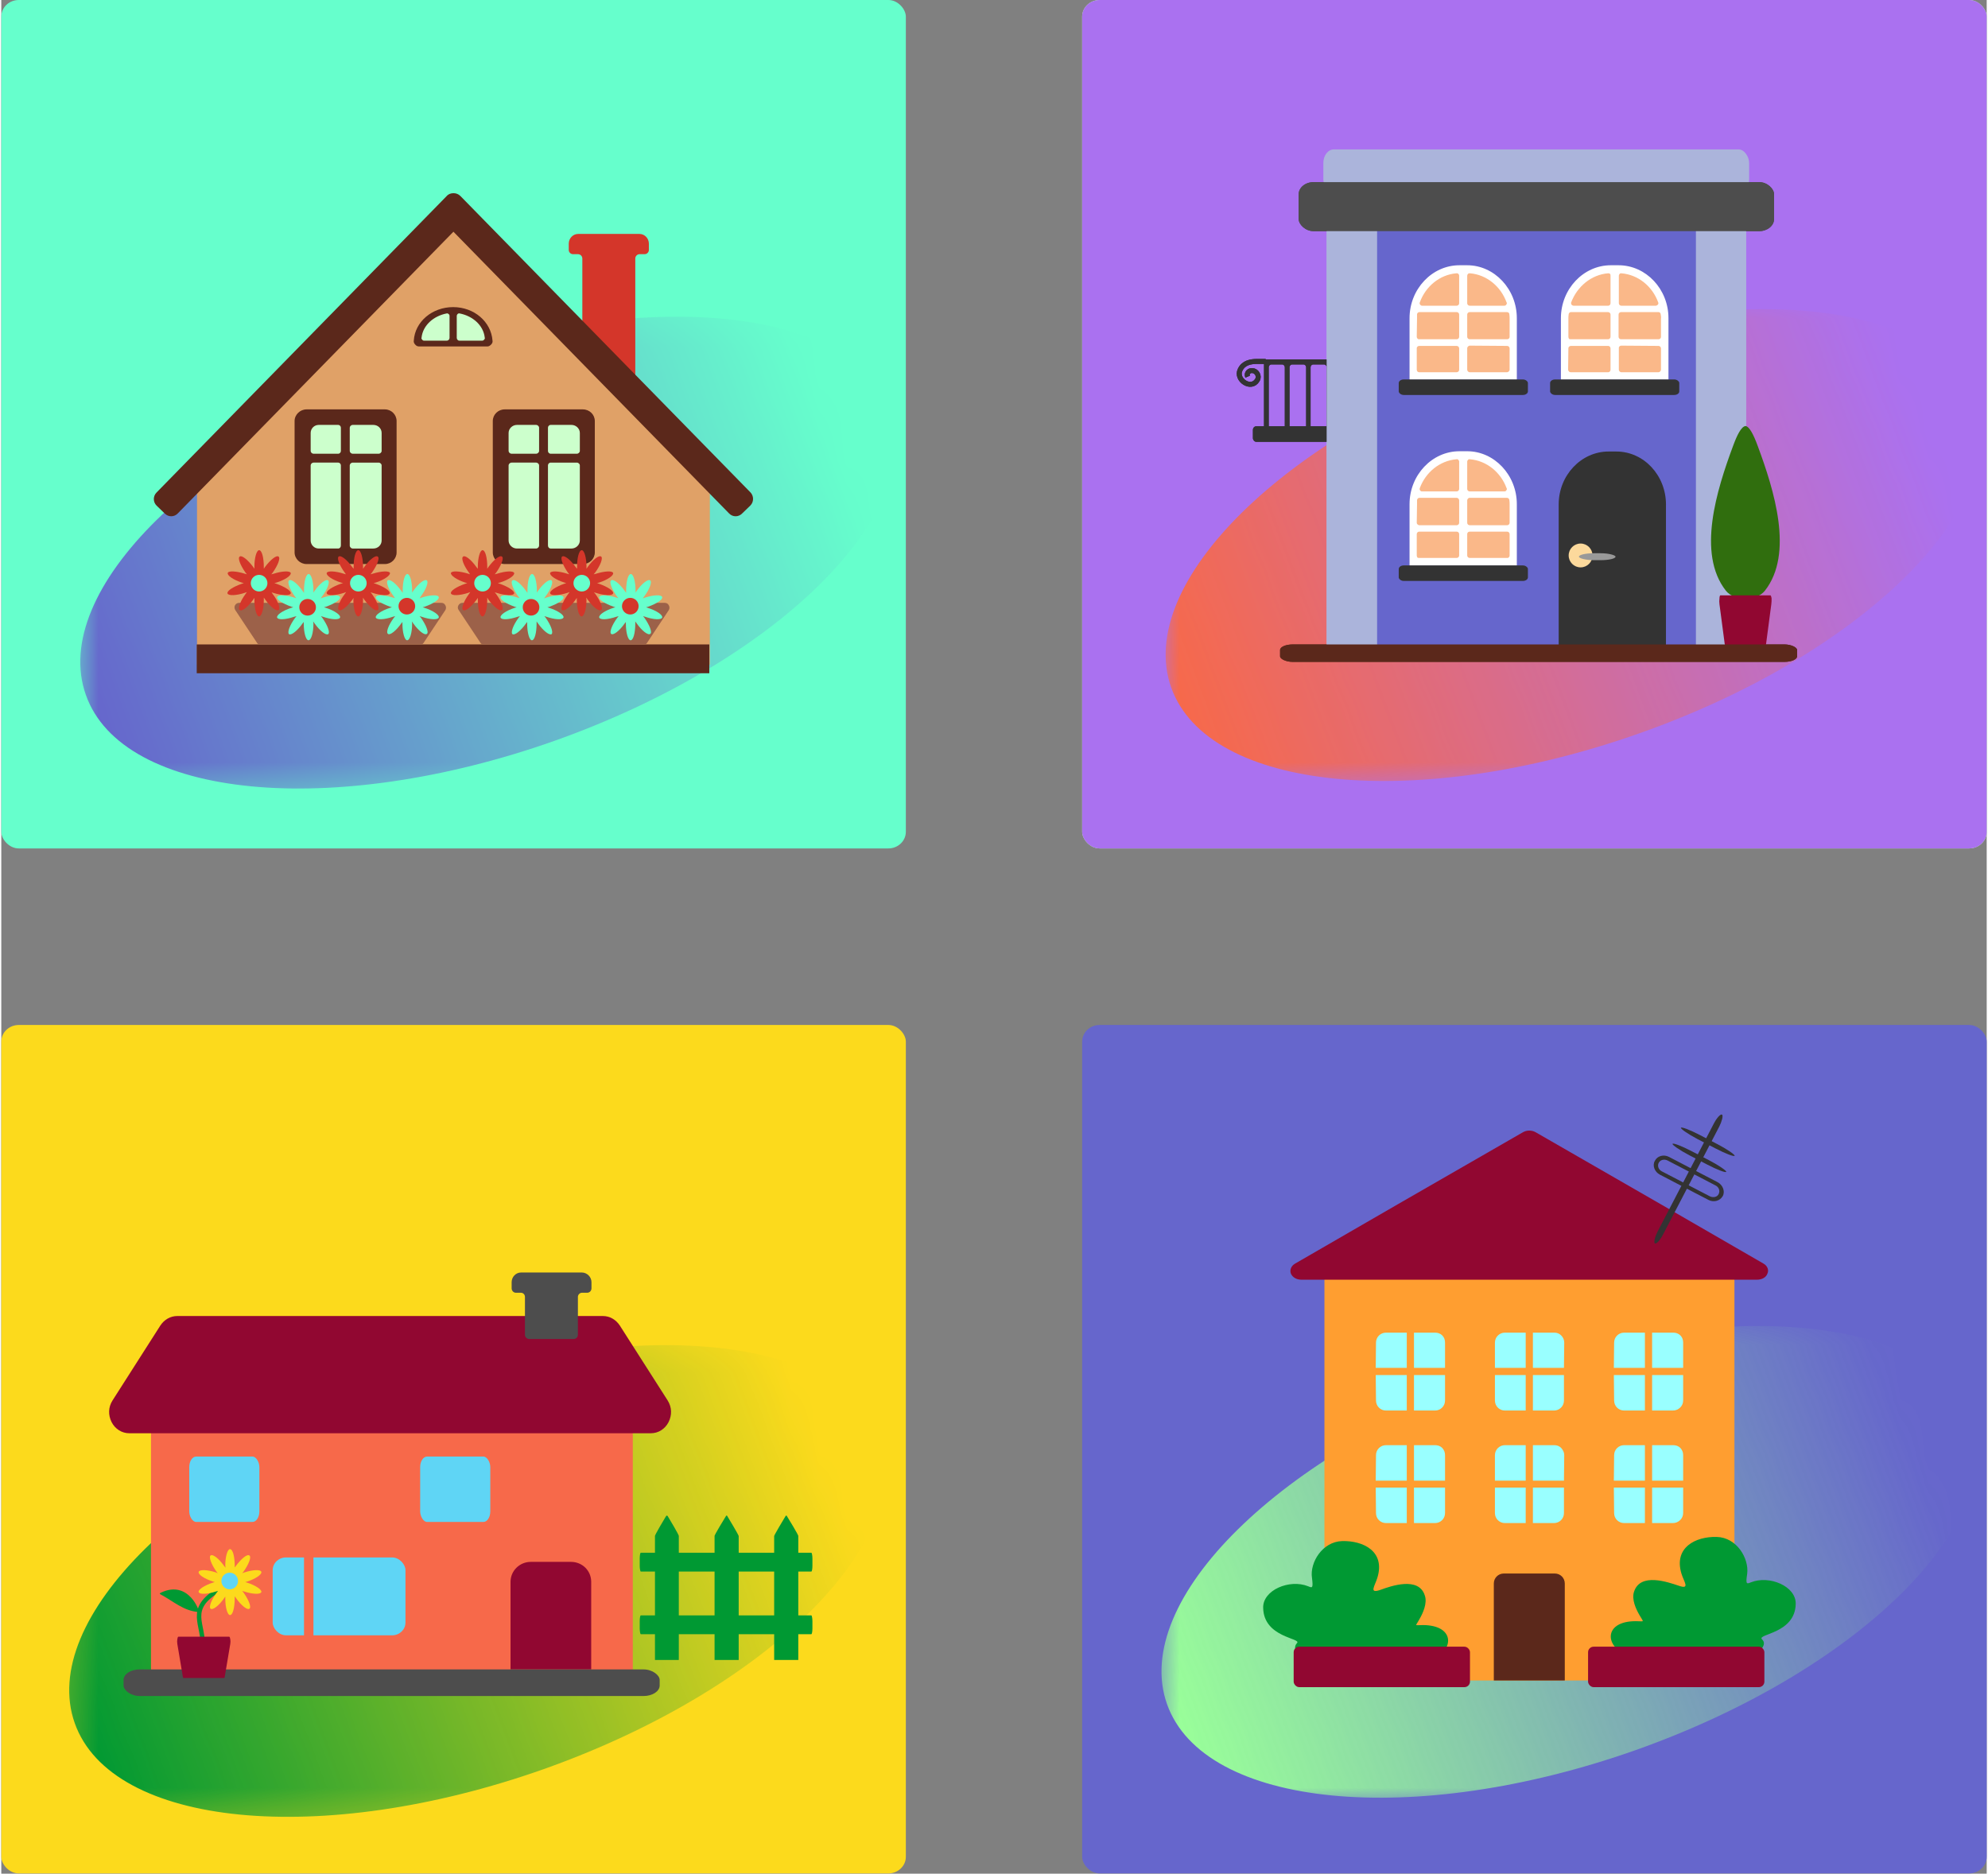 <?xml version="1.0" encoding="UTF-8"?>
<!DOCTYPE svg PUBLIC "-//W3C//DTD SVG 1.1//EN" "http://www.w3.org/Graphics/SVG/1.1/DTD/svg11.dtd">
<!-- Creator: CorelDRAW 2020 (64-Bit) -->
<svg xmlns="http://www.w3.org/2000/svg" xml:space="preserve" width="401px" height="378px" version="1.1" style="shape-rendering:geometricPrecision; text-rendering:geometricPrecision; image-rendering:optimizeQuality; fill-rule:evenodd; clip-rule:evenodd"
viewBox="0 0 71.62 67.6"
 xmlns:xlink="http://www.w3.org/1999/xlink"
 xmlns:xodm="http://www.corel.com/coreldraw/odm/2003">
 <rect x="0" y="0" width="71.62" height="67.6" fill="#808080" stroke="none"/>
 <defs>
  <style type="text/css">
   <![CDATA[
    .str1 {stroke:#333333;stroke-width:0.18;stroke-miterlimit:22.926}
    .str2 {stroke:#009933;stroke-width:0.16;stroke-miterlimit:22.926}
    .str0 {stroke:#A82AC7;stroke-width:0.16;stroke-miterlimit:22.926}
    .fil10 {fill:none}
    .fil8 {fill:#5B281B}
    .fil19 {fill:#009933}
    .fil15 {fill:#306E0E}
    .fil3 {fill:#333333}
    .fil9 {fill:#4D4D4D}
    .fil21 {fill:#5FD5F5}
    .fil5 {fill:#6666CC}
    .fil22 {fill:#66FFCC}
    .fil12 {fill:#910731}
    .fil11 {fill:#999999}
    .fil16 {fill:#99FF99}
    .fil18 {fill:#99FFFF}
    .fil25 {fill:#9C6149}
    .fil2 {fill:#AA71F0}
    .fil4 {fill:#ABB4DB}
    .fil0 {fill:#CCFFCC}
    .fil23 {fill:#D4362A}
    .fil24 {fill:#E0A167}
    .fil1 {fill:#F7694A}
    .fil13 {fill:#FAB889}
    .fil6 {fill:#FCD99C}
    .fil20 {fill:#FCDA1C}
    .fil17 {fill:#FF9E30}
    .fil7 {fill:#FFFFCC}
    .fil14 {fill:white}
   ]]>
  </style>
    <mask id="id0">
  <linearGradient id="id1" gradientUnits="userSpaceOnUse" x1="42.45" y1="26.76" x2="69.16" y2="16.55">
   <stop offset="0" style="stop-opacity:1; stop-color:white"/>
   <stop offset="1" style="stop-opacity:0; stop-color:white"/>
  </linearGradient>
     <rect style="fill:url(#id1)" x="41.85" y="12.65" width="29.83" height="17.44"/>
    </mask>
    <mask id="id2">
  <linearGradient id="id3" gradientUnits="userSpaceOnUse" x1="42.39" y1="25.05" x2="69.11" y2="14.84">
   <stop offset="0" style="stop-opacity:1; stop-color:white"/>
   <stop offset="1" style="stop-opacity:0; stop-color:white"/>
  </linearGradient>
     <rect style="fill:url(#id3)" x="41.79" y="10.94" width="29.83" height="17.45"/>
    </mask>
    <mask id="id4">
  <linearGradient id="id5" gradientUnits="userSpaceOnUse" x1="42.24" y1="61.74" x2="68.96" y2="51.53">
   <stop offset="0" style="stop-opacity:1; stop-color:white"/>
   <stop offset="1" style="stop-opacity:0; stop-color:white"/>
  </linearGradient>
     <rect style="fill:url(#id5)" x="41.64" y="47.63" width="29.83" height="17.44"/>
    </mask>
    <mask id="id6">
  <linearGradient id="id7" gradientUnits="userSpaceOnUse" x1="2.84" y1="62.43" x2="29.55" y2="52.22">
   <stop offset="0" style="stop-opacity:1; stop-color:white"/>
   <stop offset="1" style="stop-opacity:0; stop-color:white"/>
  </linearGradient>
     <rect style="fill:url(#id7)" x="2.24" y="48.32" width="29.83" height="17.44"/>
    </mask>
    <mask id="id8">
  <linearGradient id="id9" gradientUnits="userSpaceOnUse" x1="3.24" y1="25.33" x2="29.95" y2="15.12">
   <stop offset="0" style="stop-opacity:1; stop-color:white"/>
   <stop offset="1" style="stop-opacity:0; stop-color:white"/>
  </linearGradient>
     <rect style="fill:url(#id9)" x="2.64" y="11.22" width="29.83" height="17.44"/>
    </mask>
 </defs>
 <g id="Layer_x0020_1">
  <g id="_2261554052992">
   <rect class="fil0" x="38.99" width="32.63" height="30.61" rx="0.63" ry="0.6"/>
   <path class="fil1" style="mask:url(#id0)" d="M54.36 14.58c-8.01,2.84 -13.43,8.18 -12.1,11.92 1.32,3.75 8.89,4.49 16.91,1.66 8.01,-2.83 13.43,-8.17 12.1,-11.92 -1.33,-3.75 -8.9,-4.49 -16.91,-1.66z"/>
   <rect class="fil2" x="38.99" width="32.63" height="30.61" rx="0.63" ry="0.6"/>
   <path class="fil1" style="mask:url(#id2)" d="M54.31 12.88c-8.02,2.83 -13.43,8.17 -12.11,11.92 1.33,3.75 8.9,4.49 16.91,1.65 8.01,-2.83 13.43,-8.17 12.1,-11.92 -1.32,-3.75 -8.89,-4.49 -16.9,-1.65z"/>
   <g>
    <path class="fil3" d="M45.55 12.97l2.43 0 0 2.72 -2.43 0 0 -2.72zm1.68 0.28l0 2.16c0,0.05 0.04,0.1 0.09,0.1l0.4 0c0.05,0 0.09,-0.05 0.09,-0.1l0 -2.16c0,-0.05 -0.04,-0.1 -0.09,-0.1l-0.4 0c-0.05,0 -0.09,0.05 -0.09,0.1zm-0.16 2.16l0 -2.16c0,-0.05 -0.04,-0.1 -0.09,-0.1l-0.42 0c-0.05,0 -0.09,0.05 -0.09,0.1l0 2.16c0,0.05 0.04,0.1 0.09,0.1l0.42 0c0.05,0 0.09,-0.05 0.09,-0.1zm-1.26 -2.26l0.4 0c0.05,0 0.09,0.05 0.09,0.1l0 2.16c0,0.05 -0.04,0.1 -0.09,0.1l-0.4 0c-0.05,0 -0.09,-0.05 -0.09,-0.1l0 -2.16c0,-0.05 0.04,-0.1 0.09,-0.1z"/>
    <rect class="fil3" x="45.15" y="15.38" width="3.2" height="0.56" rx="0.12" ry="0.13"/>
    <rect class="fil4" x="47.81" y="8.15" width="15.13" height="15.27"/>
    <rect class="fil5" x="49.63" y="7.99" width="11.5" height="15.4"/>
    <path class="fil3" d="M60.05 23.32l0 -5.12c0,-1.05 -0.8,-1.91 -1.79,-1.91l-0.28 0c-0.99,0 -1.8,0.86 -1.8,1.91l0 5.12 3.87 0z"/>
    <path class="fil6 str0" d="M54.55 13.6l0 -2.09c0,-0.99 -0.75,-1.8 -1.68,-1.8l-0.26 0c-0.93,0 -1.69,0.81 -1.69,1.8l0 2.09 3.63 0z"/>
    <path class="fil7" d="M54.67 13.7l0 -2.22c0,-1.05 -0.81,-1.91 -1.79,-1.91l-0.28 0c-0.99,0 -1.8,0.86 -1.8,1.91l0 2.22 3.87 0zm-3.52 -1.46l1.35 0c0.05,0 0.09,-0.04 0.09,-0.09l0 -0.8c0,-0.05 -0.04,-0.09 -0.09,-0.09l-1.34 0c-0.05,0 -0.09,0.04 -0.09,0.08 0,0.06 0,0.11 0,0.16l-0.01 0.65c0,0.03 0.01,0.05 0.03,0.07 0.02,0.02 0.04,0.02 0.06,0.02zm1.82 0l1.35 0c0.05,0 0.09,-0.04 0.09,-0.08l0 -0.66c0,-0.05 0,-0.11 -0.01,-0.16 0,-0.05 -0.04,-0.08 -0.09,-0.08l-1.34 0c-0.05,0 -0.09,0.04 -0.09,0.09l0 0.8c0,0.05 0.04,0.09 0.09,0.09zm1.35 0.24l-1.35 -0.01c-0.02,0 -0.04,0.01 -0.06,0.03 -0.02,0.02 -0.03,0.04 -0.03,0.06l0 0.78c0,0.04 0.04,0.09 0.09,0.09l1.35 0c0.02,0 0.04,-0.01 0.06,-0.03 0.02,-0.02 0.03,-0.04 0.03,-0.06l0 -0.77c0,-0.05 -0.04,-0.09 -0.09,-0.09zm-1.82 0l-1.35 0c-0.05,0 -0.09,0.04 -0.09,0.08l0 0.78c0,0.02 0.01,0.04 0.02,0.06 0.02,0.02 0.04,0.03 0.07,0.03l1.35 0c0.05,0 0.09,-0.04 0.09,-0.09l0 -0.77c0,-0.05 -0.04,-0.09 -0.09,-0.09zm-1.25 -1.45l1.25 0c0.05,0 0.09,-0.04 0.09,-0.09l0 -0.99c0,-0.03 -0.01,-0.05 -0.03,-0.07 -0.02,-0.02 -0.04,-0.02 -0.07,-0.02 -0.6,0.05 -1.11,0.47 -1.32,1.05 -0.01,0.02 -0.01,0.05 0.01,0.08 0.02,0.02 0.04,0.04 0.07,0.04zm1.72 0l1.25 0c0.03,0 0.06,-0.02 0.07,-0.04 0.02,-0.03 0.03,-0.06 0.01,-0.08 -0.21,-0.58 -0.72,-1 -1.32,-1.05 -0.03,0 -0.05,0 -0.07,0.02 -0.02,0.02 -0.03,0.04 -0.03,0.07l0 0.99c0,0.05 0.04,0.09 0.09,0.09z"/>
    <rect class="fil8" x="48.08" y="5.59" width="14.54" height="1.16" rx="0.36" ry="0.36"/>
    <rect class="fil9" x="46.8" y="6.57" width="17.15" height="1.77" rx="0.54" ry="0.44"/>
    <rect class="fil3" x="50.41" y="13.69" width="4.66" height="0.56" rx="0.18" ry="0.13"/>
    <circle class="fil6" cx="56.97" cy="20.04" r="0.43"/>
    <path class="fil10 str1" d="M45.61 13.04l-0.31 0c-0.24,0 -0.49,0.05 -0.61,0.3 -0.18,0.36 0.4,0.75 0.62,0.37 0.09,-0.15 -0.03,-0.34 -0.19,-0.34 -0.09,-0.01 -0.22,0.08 -0.16,0.22"/>
    <rect class="fil11" x="56.91" y="19.96" width="1.32" height="0.25" rx="0.54" ry="0.54"/>
    <path class="fil6 str0" d="M60.02 13.6l0 -2.09c0,-0.99 -0.76,-1.8 -1.69,-1.8l-0.26 0c-0.93,0 -1.69,0.81 -1.69,1.8l0 2.09 3.64 0z"/>
    <path class="fil7" d="M60.14 13.7l0 -2.22c0,-1.05 -0.81,-1.91 -1.8,-1.91l-0.28 0c-0.99,0 -1.8,0.86 -1.8,1.91l0 2.22 3.88 0zm-3.52 -1.46l1.34 0c0.05,0 0.09,-0.04 0.09,-0.09l0 -0.8c0,-0.05 -0.04,-0.09 -0.09,-0.09l-1.34 0c-0.04,0 -0.08,0.04 -0.08,0.08 -0.01,0.06 -0.01,0.11 -0.01,0.16l0 0.65c0,0.03 0.01,0.05 0.02,0.07 0.02,0.02 0.04,0.02 0.07,0.02zm1.81 0l1.35 0c0.05,0 0.09,-0.04 0.09,-0.08l0 -0.66c0.01,-0.05 0,-0.11 -0.01,-0.16 0,-0.05 -0.04,-0.08 -0.08,-0.08l-1.35 0c-0.05,0 -0.09,0.04 -0.09,0.09l0 0.8c0,0.05 0.04,0.09 0.09,0.09zm1.35 0.24l-1.34 -0.01c-0.03,0 -0.05,0.01 -0.07,0.03 -0.02,0.02 -0.02,0.04 -0.02,0.06l0 0.78c0,0.04 0.04,0.09 0.09,0.09l1.34 0c0.02,0 0.05,-0.01 0.06,-0.03 0.02,-0.02 0.03,-0.04 0.03,-0.06l0 -0.77c0,-0.05 -0.04,-0.09 -0.09,-0.09zm-1.81 0l-1.35 0c-0.05,0 -0.09,0.04 -0.09,0.08l-0.01 0.78c0,0.02 0.01,0.04 0.03,0.06 0.01,0.02 0.04,0.03 0.06,0.03l1.36 0c0.04,0 0.08,-0.04 0.08,-0.09l0 -0.77c0,-0.05 -0.04,-0.09 -0.08,-0.09zm-1.25 -1.45l1.25 0c0.04,0 0.08,-0.04 0.08,-0.09l0 -0.99c0,-0.03 0,-0.05 -0.02,-0.07 -0.02,-0.02 -0.05,-0.02 -0.07,-0.02 -0.6,0.05 -1.11,0.47 -1.33,1.05 -0.01,0.02 0,0.05 0.01,0.08 0.02,0.02 0.05,0.04 0.08,0.04zm1.72 0l1.24 0c0.03,0 0.06,-0.02 0.08,-0.04 0.02,-0.03 0.02,-0.06 0.01,-0.08 -0.21,-0.58 -0.72,-1 -1.33,-1.05 -0.02,0 -0.05,0 -0.06,0.02 -0.02,0.02 -0.03,0.04 -0.03,0.07l0 0.99c0,0.05 0.04,0.09 0.09,0.09z"/>
    <rect class="fil3" x="55.87" y="13.69" width="4.66" height="0.56" rx="0.18" ry="0.13"/>
    <path class="fil6 str0" d="M54.55 20.31l0 -2.09c0,-0.99 -0.75,-1.8 -1.68,-1.8l-0.26 0c-0.93,0 -1.69,0.81 -1.69,1.8l0 2.09 3.63 0z"/>
    <path class="fil7" d="M54.67 20.41l0 -2.22c0,-1.05 -0.81,-1.91 -1.79,-1.91l-0.28 0c-0.99,0 -1.8,0.86 -1.8,1.91l0 2.22 3.87 0zm-3.52 -1.46l1.35 0c0.05,0 0.09,-0.04 0.09,-0.09l0 -0.81c0,-0.04 -0.04,-0.09 -0.09,-0.09l-1.34 0c-0.05,0 -0.09,0.04 -0.09,0.09 0,0.05 0,0.11 0,0.16l-0.01 0.65c0,0.02 0.01,0.05 0.03,0.06 0.02,0.02 0.04,0.03 0.06,0.03zm1.82 0l1.35 0c0.05,0 0.09,-0.04 0.09,-0.09l0 -0.65c0,-0.06 0,-0.11 -0.01,-0.17 0,-0.04 -0.04,-0.08 -0.09,-0.08l-1.34 0c-0.05,0 -0.09,0.05 -0.09,0.09l0 0.81c0,0.05 0.04,0.09 0.09,0.09zm1.35 0.23l-1.35 0c-0.02,0 -0.04,0.01 -0.06,0.02 -0.02,0.02 -0.03,0.04 -0.03,0.07l0 0.77c0,0.05 0.04,0.09 0.09,0.09l1.35 0c0.02,0 0.04,0 0.06,-0.02 0.02,-0.02 0.03,-0.04 0.03,-0.07l0 -0.77c0,-0.05 -0.04,-0.09 -0.09,-0.09zm-1.82 0l-1.35 0c-0.05,0 -0.09,0.04 -0.09,0.09l0 0.77c0,0.03 0.01,0.05 0.02,0.07 0.02,0.02 0.04,0.02 0.07,0.02l1.35 0c0.05,0 0.09,-0.04 0.09,-0.09l0 -0.77c0,-0.05 -0.04,-0.09 -0.09,-0.09zm-1.25 -1.45l1.25 0c0.05,0 0.09,-0.04 0.09,-0.09l0 -0.99c0,-0.02 -0.01,-0.04 -0.03,-0.06 -0.02,-0.02 -0.04,-0.03 -0.07,-0.02 -0.6,0.05 -1.11,0.47 -1.32,1.04 -0.01,0.03 -0.01,0.06 0.01,0.08 0.02,0.03 0.04,0.04 0.07,0.04zm1.72 0l1.25 0c0.03,0 0.06,-0.01 0.07,-0.04 0.02,-0.02 0.03,-0.05 0.01,-0.08 -0.21,-0.57 -0.72,-0.99 -1.32,-1.04 -0.03,-0.01 -0.05,0 -0.07,0.02 -0.02,0.02 -0.03,0.04 -0.03,0.06l0 0.99c0,0.05 0.04,0.09 0.09,0.09z"/>
    <rect class="fil3" x="50.41" y="20.4" width="4.66" height="0.56" rx="0.18" ry="0.13"/>
    <path class="fil12" d="M62.29 23.39l1.25 0c0.01,0 0.01,-0.02 0.02,-0.05l0.17 -1.25c0,-0.05 0,-0.12 0,-0.18 -0.01,-0.06 -0.02,-0.09 -0.03,-0.09l-1.56 0c-0.02,0 -0.03,0.03 -0.04,0.09 0,0.06 0,0.13 0.01,0.18l0.16 1.25c0.01,0.03 0.02,0.05 0.02,0.05z"/>
    <rect class="fil8" x="46.13" y="23.25" width="18.65" height="0.63" rx="0.46" ry="0.2"/>
    <path class="fil3" d="M45.55 12.97l2.43 0 0 2.72 -2.43 0 0 -2.72zm1.68 0.28l0 2.16c0,0.05 0.04,0.1 0.09,0.1l0.4 0c0.05,0 0.09,-0.05 0.09,-0.1l0 -2.16c0,-0.05 -0.04,-0.1 -0.09,-0.1l-0.4 0c-0.05,0 -0.09,0.05 -0.09,0.1zm-0.16 2.16l0 -2.16c0,-0.05 -0.04,-0.1 -0.09,-0.1l-0.42 0c-0.05,0 -0.09,0.05 -0.09,0.1l0 2.16c0,0.05 0.04,0.1 0.09,0.1l0.42 0c0.05,0 0.09,-0.05 0.09,-0.1zm-1.26 -2.26l0.4 0c0.05,0 0.09,0.05 0.09,0.1l0 2.16c0,0.05 -0.04,0.1 -0.09,0.1l-0.4 0c-0.05,0 -0.09,-0.05 -0.09,-0.1l0 -2.16c0,-0.05 0.04,-0.1 0.09,-0.1z"/>
    <rect class="fil3" x="45.15" y="15.38" width="3.2" height="0.56" rx="0.12" ry="0.13"/>
    <rect class="fil4" x="47.81" y="8.15" width="15.13" height="15.27"/>
    <rect class="fil5" x="49.63" y="7.99" width="11.5" height="15.4"/>
    <path class="fil3" d="M60.05 23.32l0 -5.12c0,-1.05 -0.8,-1.91 -1.79,-1.91l-0.28 0c-0.99,0 -1.8,0.86 -1.8,1.91l0 5.12 3.87 0z"/>
    <path class="fil13 str0" d="M54.55 13.6l0 -2.09c0,-0.99 -0.75,-1.8 -1.68,-1.8l-0.26 0c-0.93,0 -1.69,0.81 -1.69,1.8l0 2.09 3.63 0z"/>
    <path class="fil14" d="M54.67 13.7l0 -2.22c0,-1.05 -0.81,-1.91 -1.79,-1.91l-0.28 0c-0.99,0 -1.8,0.86 -1.8,1.91l0 2.22 3.87 0zm-3.52 -1.46l1.35 0c0.05,0 0.09,-0.04 0.09,-0.09l0 -0.8c0,-0.05 -0.04,-0.09 -0.09,-0.09l-1.34 0c-0.05,0 -0.09,0.04 -0.09,0.08 0,0.06 0,0.11 0,0.16l-0.01 0.65c0,0.03 0.01,0.05 0.03,0.07 0.02,0.02 0.04,0.02 0.06,0.02zm1.82 0l1.35 0c0.05,0 0.09,-0.04 0.09,-0.08l0 -0.66c0,-0.05 0,-0.11 -0.01,-0.16 0,-0.05 -0.04,-0.08 -0.09,-0.08l-1.34 0c-0.05,0 -0.09,0.04 -0.09,0.09l0 0.8c0,0.05 0.04,0.09 0.09,0.09zm1.35 0.24l-1.35 -0.01c-0.02,0 -0.04,0.01 -0.06,0.03 -0.02,0.02 -0.03,0.04 -0.03,0.06l0 0.78c0,0.04 0.04,0.09 0.09,0.09l1.35 0c0.02,0 0.04,-0.01 0.06,-0.03 0.02,-0.02 0.03,-0.04 0.03,-0.06l0 -0.77c0,-0.05 -0.04,-0.09 -0.09,-0.09zm-1.82 0l-1.35 0c-0.05,0 -0.09,0.04 -0.09,0.08l0 0.78c0,0.02 0.01,0.04 0.02,0.06 0.02,0.02 0.04,0.03 0.07,0.03l1.35 0c0.05,0 0.09,-0.04 0.09,-0.09l0 -0.77c0,-0.05 -0.04,-0.09 -0.09,-0.09zm-1.25 -1.45l1.25 0c0.05,0 0.09,-0.04 0.09,-0.09l0 -0.99c0,-0.03 -0.01,-0.05 -0.03,-0.07 -0.02,-0.02 -0.04,-0.02 -0.07,-0.02 -0.6,0.05 -1.11,0.47 -1.32,1.05 -0.01,0.02 -0.01,0.05 0.01,0.08 0.02,0.02 0.04,0.04 0.07,0.04zm1.72 0l1.25 0c0.03,0 0.06,-0.02 0.07,-0.04 0.02,-0.03 0.03,-0.06 0.01,-0.08 -0.21,-0.58 -0.72,-1 -1.32,-1.05 -0.03,0 -0.05,0 -0.07,0.02 -0.02,0.02 -0.03,0.04 -0.03,0.07l0 0.99c0,0.05 0.04,0.09 0.09,0.09z"/>
    <rect class="fil4" x="47.69" y="5.39" width="15.36" height="1.57" rx="0.38" ry="0.49"/>
    <rect class="fil9" x="46.8" y="6.57" width="17.15" height="1.77" rx="0.54" ry="0.44"/>
    <rect class="fil3" x="50.41" y="13.69" width="4.66" height="0.56" rx="0.18" ry="0.13"/>
    <circle class="fil6" cx="56.97" cy="20.04" r="0.43"/>
    <path class="fil10 str1" d="M45.61 13.04l-0.31 0c-0.24,0 -0.49,0.05 -0.61,0.3 -0.18,0.36 0.4,0.75 0.62,0.37 0.09,-0.15 -0.03,-0.34 -0.19,-0.34 -0.09,-0.01 -0.22,0.08 -0.16,0.22"/>
    <rect class="fil11" x="56.91" y="19.96" width="1.32" height="0.25" rx="0.54" ry="0.54"/>
    <path class="fil13 str0" d="M60.02 13.6l0 -2.09c0,-0.99 -0.76,-1.8 -1.69,-1.8l-0.26 0c-0.93,0 -1.69,0.81 -1.69,1.8l0 2.09 3.64 0z"/>
    <path class="fil14" d="M60.14 13.7l0 -2.22c0,-1.05 -0.81,-1.91 -1.8,-1.91l-0.28 0c-0.99,0 -1.8,0.86 -1.8,1.91l0 2.22 3.88 0zm-3.52 -1.46l1.34 0c0.05,0 0.09,-0.04 0.09,-0.09l0 -0.8c0,-0.05 -0.04,-0.09 -0.09,-0.09l-1.34 0c-0.04,0 -0.08,0.04 -0.08,0.08 -0.01,0.06 -0.01,0.11 -0.01,0.16l0 0.65c0,0.03 0.01,0.05 0.02,0.07 0.02,0.02 0.04,0.02 0.07,0.02zm1.81 0l1.35 0c0.05,0 0.09,-0.04 0.09,-0.08l0 -0.66c0.01,-0.05 0,-0.11 -0.01,-0.16 0,-0.05 -0.04,-0.08 -0.08,-0.08l-1.35 0c-0.05,0 -0.09,0.04 -0.09,0.09l0 0.8c0,0.05 0.04,0.09 0.09,0.09zm1.35 0.24l-1.34 -0.01c-0.03,0 -0.05,0.01 -0.07,0.03 -0.02,0.02 -0.02,0.04 -0.02,0.06l0 0.78c0,0.04 0.04,0.09 0.09,0.09l1.34 0c0.02,0 0.05,-0.01 0.06,-0.03 0.02,-0.02 0.03,-0.04 0.03,-0.06l0 -0.77c0,-0.05 -0.04,-0.09 -0.09,-0.09zm-1.81 0l-1.35 0c-0.05,0 -0.09,0.04 -0.09,0.08l-0.01 0.78c0,0.02 0.01,0.04 0.03,0.06 0.01,0.02 0.04,0.03 0.06,0.03l1.36 0c0.04,0 0.08,-0.04 0.08,-0.09l0 -0.77c0,-0.05 -0.04,-0.09 -0.08,-0.09zm-1.25 -1.45l1.25 0c0.04,0 0.08,-0.04 0.08,-0.09l0 -0.99c0,-0.03 0,-0.05 -0.02,-0.07 -0.02,-0.02 -0.05,-0.02 -0.07,-0.02 -0.6,0.05 -1.11,0.47 -1.33,1.05 -0.01,0.02 0,0.05 0.01,0.08 0.02,0.02 0.05,0.04 0.08,0.04zm1.72 0l1.24 0c0.03,0 0.06,-0.02 0.08,-0.04 0.02,-0.03 0.02,-0.06 0.01,-0.08 -0.21,-0.58 -0.72,-1 -1.33,-1.05 -0.02,0 -0.05,0 -0.06,0.02 -0.02,0.02 -0.03,0.04 -0.03,0.07l0 0.99c0,0.05 0.04,0.09 0.09,0.09z"/>
    <rect class="fil3" x="55.87" y="13.69" width="4.66" height="0.56" rx="0.18" ry="0.13"/>
    <path class="fil13 str0" d="M54.55 20.31l0 -2.09c0,-0.99 -0.75,-1.8 -1.68,-1.8l-0.26 0c-0.93,0 -1.69,0.81 -1.69,1.8l0 2.09 3.63 0z"/>
    <path class="fil14" d="M54.67 20.41l0 -2.22c0,-1.05 -0.81,-1.91 -1.79,-1.91l-0.28 0c-0.99,0 -1.8,0.86 -1.8,1.91l0 2.22 3.87 0zm-3.52 -1.46l1.35 0c0.05,0 0.09,-0.04 0.09,-0.09l0 -0.81c0,-0.04 -0.04,-0.09 -0.09,-0.09l-1.34 0c-0.05,0 -0.09,0.04 -0.09,0.09 0,0.05 0,0.11 0,0.16l-0.01 0.65c0,0.02 0.01,0.05 0.03,0.06 0.02,0.02 0.04,0.03 0.06,0.03zm1.82 0l1.35 0c0.05,0 0.09,-0.04 0.09,-0.09l0 -0.65c0,-0.06 0,-0.11 -0.01,-0.17 0,-0.04 -0.04,-0.08 -0.09,-0.08l-1.34 0c-0.05,0 -0.09,0.05 -0.09,0.09l0 0.81c0,0.05 0.04,0.09 0.09,0.09zm1.35 0.23l-1.35 0c-0.02,0 -0.04,0.01 -0.06,0.02 -0.02,0.02 -0.03,0.04 -0.03,0.07l0 0.77c0,0.05 0.04,0.09 0.09,0.09l1.35 0c0.02,0 0.04,0 0.06,-0.02 0.02,-0.02 0.03,-0.04 0.03,-0.07l0 -0.77c0,-0.05 -0.04,-0.09 -0.09,-0.09zm-1.82 0l-1.35 0c-0.05,0 -0.09,0.04 -0.09,0.09l0 0.77c0,0.03 0.01,0.05 0.02,0.07 0.02,0.02 0.04,0.02 0.07,0.02l1.35 0c0.05,0 0.09,-0.04 0.09,-0.09l0 -0.77c0,-0.05 -0.04,-0.09 -0.09,-0.09zm-1.25 -1.45l1.25 0c0.05,0 0.09,-0.04 0.09,-0.09l0 -0.99c0,-0.02 -0.01,-0.04 -0.03,-0.06 -0.02,-0.02 -0.04,-0.03 -0.07,-0.02 -0.6,0.05 -1.11,0.47 -1.32,1.04 -0.01,0.03 -0.01,0.06 0.01,0.08 0.02,0.03 0.04,0.04 0.07,0.04zm1.72 0l1.25 0c0.03,0 0.06,-0.01 0.07,-0.04 0.02,-0.02 0.03,-0.05 0.01,-0.08 -0.21,-0.57 -0.72,-0.99 -1.32,-1.04 -0.03,-0.01 -0.05,0 -0.07,0.02 -0.02,0.02 -0.03,0.04 -0.03,0.06l0 0.99c0,0.05 0.04,0.09 0.09,0.09z"/>
    <rect class="fil3" x="50.41" y="20.4" width="4.66" height="0.56" rx="0.18" ry="0.13"/>
    <path class="fil15" d="M62.21 21.31c0.15,0.19 0.41,0.28 0.71,0.31 0.29,-0.03 0.55,-0.12 0.7,-0.31 1.05,-1.34 0.33,-3.63 -0.26,-5.22 -0.15,-0.41 -0.3,-0.7 -0.44,-0.72 -0.15,0.02 -0.3,0.31 -0.45,0.72 -0.59,1.59 -1.31,3.88 -0.26,5.22z"/>
    <path class="fil12" d="M62.19 23.3l1.45 0c0.01,0 0.01,-0.02 0.02,-0.06l0.19 -1.44c0.01,-0.06 0.01,-0.14 0.01,-0.21 -0.01,-0.07 -0.03,-0.11 -0.04,-0.11l-1.81 0c-0.01,0 -0.03,0.04 -0.03,0.11 -0.01,0.07 -0.01,0.15 0,0.21l0.19 1.44c0.01,0.04 0.02,0.06 0.02,0.06z"/>
    <rect class="fil8" x="46.13" y="23.25" width="18.65" height="0.63" rx="0.46" ry="0.2"/>
   </g>
  </g>
  <g id="_2261521719424">
   <rect class="fil5" x="38.99" y="36.98" width="32.63" height="30.61" rx="0.63" ry="0.6"/>
   <path class="fil16" style="mask:url(#id4)" d="M54.16 49.56c-8.01,2.84 -13.43,8.17 -12.11,11.92 1.33,3.75 8.9,4.49 16.91,1.66 8.01,-2.84 13.43,-8.17 12.1,-11.92 -1.32,-3.75 -8.89,-4.49 -16.9,-1.66z"/>
   <g>
    <rect class="fil17" x="47.73" y="45.87" width="14.79" height="14.76"/>
    <path class="fil12" d="M54.89 40.85l-4.5 2.59 -3.72 2.15c-0.14,0.08 -0.2,0.23 -0.15,0.36 0.06,0.14 0.21,0.22 0.38,0.22l8.22 0 8.21 0c0.18,0 0.33,-0.08 0.38,-0.22 0.06,-0.13 0,-0.28 -0.14,-0.36l-3.72 -2.15 -4.5 -2.59c-0.14,-0.08 -0.32,-0.08 -0.46,0z"/>
    <path class="fil8" d="M54.2 56.77l1.84 0c0.2,0 0.36,0.16 0.36,0.36l0 3.5 -2.56 0 0 -3.5c0,-0.2 0.16,-0.36 0.36,-0.36z"/>
    <path class="fil18" d="M49.95 52.14l0.75 0 0 1.28 -1.12 0 0.01 -0.92c0,-0.2 0.16,-0.36 0.36,-0.36zm1.01 0l0.76 0c0.1,0 0.19,0.03 0.26,0.1 0.07,0.08 0.1,0.16 0.1,0.26l0 0.92 -1.12 0 0 -1.28zm1.12 1.53l0 0.92c0,0.2 -0.16,0.36 -0.36,0.36l-0.76 0 0 -1.28 1.12 0zm-1.38 1.28l-0.75 0c-0.2,0 -0.36,-0.16 -0.36,-0.36l-0.01 -0.92 1.12 0 0 1.28z"/>
    <path class="fil18" d="M54.24 52.14l0.75 0 0 1.28 -1.11 0 0 -0.92c0,-0.2 0.16,-0.36 0.36,-0.36zm1.01 0l0.77 0c0.1,0 0.18,0.03 0.25,0.1 0.07,0.08 0.11,0.16 0.11,0.26l-0.01 0.92 -1.12 0 0 -1.28zm1.12 1.53l0 0.92c0,0.2 -0.16,0.36 -0.36,0.36l-0.76 0 0 -1.28 1.12 0zm-1.38 1.28l-0.75 0c-0.2,0 -0.36,-0.16 -0.36,-0.36l0 -0.92 1.11 0 0 1.28z"/>
    <path class="fil18" d="M58.54 52.14l0.75 0 0 1.28 -1.12 0 0.01 -0.92c0,-0.2 0.16,-0.36 0.36,-0.36zm1.01 0l0.76 0c0.1,0 0.19,0.03 0.26,0.1 0.07,0.08 0.1,0.16 0.1,0.26l0 0.92 -1.12 0 0 -1.28zm1.12 1.53l0 0.92c0,0.2 -0.17,0.36 -0.37,0.36l-0.75 0 0 -1.28 1.12 0zm-1.38 1.28l-0.75 0c-0.2,0 -0.36,-0.16 -0.36,-0.36l-0.01 -0.92 1.12 0 0 1.28z"/>
    <path class="fil19" d="M45.52 58.01c-0.02,-0.64 0.95,-1.05 1.62,-0.78 0.15,0.06 0.19,0.09 0.14,-0.31 -0.08,-0.54 0.37,-1.3 1.09,-1.32 0.76,-0.02 1.56,0.37 1.27,1.32 -0.09,0.3 -0.32,0.59 0.11,0.44 0.38,-0.14 1.38,-0.49 1.6,0.2 0.1,0.28 -0.07,0.65 -0.2,0.87 -0.14,0.26 -0.19,0.2 0.14,0.2 1.12,0.01 1.11,0.85 0.44,1.17 -0.62,0.29 -4.49,0.66 -5,-0.19 -0.08,-0.12 -0.08,-0.23 0.01,-0.33 0.18,-0.18 -1.2,-0.19 -1.22,-1.27z"/>
    <path class="fil19" d="M64.73 57.87c0.02,-0.64 -0.95,-1.05 -1.62,-0.78 -0.15,0.06 -0.19,0.08 -0.13,-0.31 0.07,-0.55 -0.37,-1.31 -1.1,-1.33 -0.76,-0.02 -1.56,0.38 -1.27,1.33 0.09,0.29 0.32,0.58 -0.1,0.43 -0.39,-0.13 -1.38,-0.48 -1.61,0.21 -0.1,0.28 0.07,0.64 0.2,0.86 0.15,0.27 0.19,0.21 -0.14,0.21 -1.12,0 -1.11,0.84 -0.44,1.16 0.62,0.29 4.49,0.66 5,-0.19 0.08,-0.12 0.09,-0.23 -0.01,-0.32 -0.18,-0.19 1.2,-0.2 1.22,-1.27z"/>
    <rect class="fil12" x="46.62" y="59.41" width="6.36" height="1.46" rx="0.2" ry="0.2"/>
    <rect class="fil12" x="57.24" y="59.41" width="6.36" height="1.46" rx="0.2" ry="0.2"/>
    <path class="fil18" d="M49.95 48.08l0.75 0 0 1.27 -1.12 0 0.01 -0.91c0,-0.2 0.16,-0.36 0.36,-0.36zm1.01 0l0.76 0c0.1,0 0.19,0.03 0.26,0.1 0.07,0.07 0.1,0.16 0.1,0.26l0 0.91 -1.12 0 0 -1.27zm1.12 1.53l0 0.92c0,0.2 -0.16,0.36 -0.36,0.36l-0.76 0 0 -1.28 1.12 0zm-1.38 1.28l-0.75 0c-0.2,0 -0.36,-0.16 -0.36,-0.36l-0.01 -0.92 1.12 0 0 1.28z"/>
    <path class="fil18" d="M54.24 48.08l0.75 0 0 1.27 -1.11 0 0 -0.91c0,-0.2 0.16,-0.36 0.36,-0.36zm1.01 0l0.77 0c0.1,0 0.18,0.03 0.25,0.1 0.07,0.07 0.11,0.16 0.11,0.26l-0.01 0.91 -1.12 0 0 -1.27zm1.12 1.53l0 0.92c0,0.2 -0.16,0.36 -0.36,0.36l-0.76 0 0 -1.28 1.12 0zm-1.38 1.28l-0.75 0c-0.2,0 -0.36,-0.16 -0.36,-0.36l0 -0.92 1.11 0 0 1.28z"/>
    <path class="fil18" d="M58.54 48.08l0.75 0 0 1.27 -1.12 0 0.01 -0.91c0,-0.2 0.16,-0.36 0.36,-0.36zm1.01 0l0.76 0c0.1,0 0.19,0.03 0.26,0.1 0.07,0.07 0.1,0.16 0.1,0.26l0 0.91 -1.12 0 0 -1.27zm1.12 1.53l0 0.92c0,0.2 -0.17,0.36 -0.37,0.36l-0.75 0 0 -1.28 1.12 0zm-1.38 1.28l-0.75 0c-0.2,0 -0.36,-0.16 -0.36,-0.36l-0.01 -0.92 1.12 0 0 1.28z"/>
    <g>
     <rect class="fil3" transform="matrix(0.71 0.37 -0.467 0.897 61.971 40.162)" width="0.28" height="5.18" rx="0.42" ry="0.42"/>
     <path class="fil3" d="M60.16 41.74l1.75 0.91c0.19,0.1 0.28,0.33 0.19,0.5l0 0c-0.1,0.18 -0.33,0.24 -0.52,0.14l-1.75 -0.91c-0.19,-0.1 -0.28,-0.33 -0.18,-0.5l0 0c0.09,-0.18 0.32,-0.24 0.51,-0.14zm-0.05 0.13l1.73 0.9c0.12,0.06 0.17,0.2 0.11,0.31l0 0c-0.05,0.11 -0.2,0.14 -0.32,0.08l-1.73 -0.9c-0.12,-0.06 -0.17,-0.2 -0.11,-0.31l0 0c0.06,-0.11 0.2,-0.14 0.32,-0.08z"/>
     <rect class="fil3" transform="matrix(0.772 0.402 -0.3 0.576 60.325 41.194)" width="2.51" height="0.26" rx="0.84" ry="0.84"/>
     <rect class="fil3" transform="matrix(0.772 0.402 -0.3 0.576 60.628 40.614)" width="2.51" height="0.26" rx="0.84" ry="0.84"/>
    </g>
   </g>
  </g>
  <g id="_2261521722112">
   <rect class="fil20" y="36.98" width="32.63" height="30.61" rx="0.63" ry="0.6"/>
   <path class="fil19" style="mask:url(#id6)" d="M14.75 50.25c-8.01,2.84 -13.43,8.17 -12.1,11.92 1.33,3.75 8.9,4.49 16.91,1.66 8.01,-2.84 13.43,-8.17 12.1,-11.92 -1.33,-3.75 -8.9,-4.49 -16.91,-1.66z"/>
   <g>
    <rect class="fil1" x="5.4" y="51.63" width="17.38" height="8.82"/>
    <path class="fil12" d="M6.35 47.48l15.35 0c0.25,0 0.47,0.13 0.61,0.34l1.73 2.71c0.15,0.24 0.16,0.52 0.03,0.78 -0.13,0.25 -0.37,0.4 -0.64,0.4l-18.81 0c-0.27,0 -0.51,-0.15 -0.64,-0.4 -0.13,-0.26 -0.12,-0.54 0.03,-0.78l1.73 -2.71c0.14,-0.21 0.36,-0.34 0.61,-0.34z"/>
    <path class="fil9" d="M20.8 46.79l0 1.37c0,0.08 -0.07,0.15 -0.15,0.15l-1.6 0c-0.09,0 -0.16,-0.07 -0.16,-0.15l0 -1.37c0,-0.08 -0.06,-0.15 -0.15,-0.15l-0.18 0c-0.08,0 -0.15,-0.07 -0.15,-0.16l0 -0.22c0,-0.19 0.15,-0.35 0.34,-0.35l2.19 0c0.19,0 0.35,0.16 0.35,0.35l0 0.22c0,0.09 -0.07,0.16 -0.15,0.16l-0.19 0c-0.08,0 -0.15,0.07 -0.15,0.15z"/>
    <path class="fil12" d="M19.1 56.35l1.45 0c0.41,0 0.73,0.32 0.73,0.72l0 3.16 -2.91 0 0 -3.16c0,-0.4 0.33,-0.72 0.73,-0.72z"/>
    <rect class="fil9" x="4.41" y="60.23" width="19.34" height="0.96" rx="0.58" ry="0.38"/>
    <rect class="fil21" x="6.78" y="52.55" width="2.53" height="2.36" rx="0.25" ry="0.38"/>
    <rect class="fil21" x="9.79" y="56.19" width="4.79" height="2.81" rx="0.48" ry="0.46"/>
    <rect class="fil21" x="15.11" y="52.55" width="2.53" height="2.36" rx="0.25" ry="0.38"/>
    <g>
     <path class="fil19" d="M24.44 55.42l0 4.47 -0.86 0 0 -4.47c-0.02,-0.02 0.35,-0.64 0.4,-0.72 0.01,-0.01 0.02,-0.02 0.03,-0.02 0.01,0 0.02,0.01 0.03,0.02 0.05,0.08 0.42,0.7 0.4,0.72z"/>
     <path class="fil19" d="M26.6 55.42l0 4.47 -0.87 0 0 -4.47c-0.02,-0.02 0.36,-0.64 0.41,-0.72 0,-0.01 0.01,-0.02 0.02,-0.02 0.02,0 0.03,0.01 0.03,0.02 0.05,0.08 0.42,0.7 0.41,0.72z"/>
     <path class="fil19" d="M28.75 55.42l0 4.47 -0.87 0 0 -4.47c-0.01,-0.02 0.36,-0.64 0.41,-0.72 0,-0.01 0.02,-0.02 0.03,-0.02 0.01,0 0.02,0.01 0.02,0.02 0.05,0.08 0.43,0.7 0.41,0.72z"/>
     <rect class="fil19" x="23.03" y="56.02" width="6.23" height="0.68" rx="0.04" ry="0.21"/>
     <rect class="fil19" x="23.03" y="58.28" width="6.23" height="0.68" rx="0.04" ry="0.21"/>
    </g>
    <g>
     <path class="fil10 str2" d="M7.88 57.34c-1.24,0.72 -0.54,1.26 -0.62,2.12"/>
     <path class="fil12" d="M6.57 60.54l1.47 0c0.01,0 0.01,-0.01 0.02,-0.04l0.2 -1.19c0.01,-0.05 0.01,-0.12 0,-0.17 -0.01,-0.06 -0.02,-0.09 -0.04,-0.09l-1.83 0c-0.02,0 -0.03,0.03 -0.04,0.09 -0.01,0.05 -0.01,0.12 0,0.17l0.2 1.19c0.01,0.03 0.01,0.04 0.02,0.04z"/>
     <path class="fil20" d="M8.25 55.89c0.1,0 0.17,0.27 0.17,0.59l0 0.07 0.04 -0.05c0.2,-0.27 0.41,-0.44 0.49,-0.38 0.08,0.05 -0.02,0.31 -0.21,0.58l-0.05 0.06 0.08 -0.03c0.31,-0.1 0.59,-0.11 0.61,-0.02 0.03,0.09 -0.2,0.25 -0.51,0.35l-0.07 0.02 0.07 0.02c0.31,0.1 0.54,0.26 0.51,0.34 -0.03,0.09 -0.3,0.08 -0.62,-0.02l-0.07 -0.02 0.05 0.06c0.19,0.27 0.29,0.53 0.21,0.58 -0.07,0.06 -0.29,-0.11 -0.48,-0.38l-0.05 -0.07 0 0.08c0,0.33 -0.07,0.6 -0.17,0.6 -0.09,0 -0.17,-0.27 -0.17,-0.6l0 -0.07 -0.04 0.06c-0.19,0.27 -0.41,0.44 -0.49,0.38 -0.07,-0.05 0.02,-0.31 0.22,-0.58l0.05 -0.06 -0.08 0.02c-0.31,0.1 -0.59,0.11 -0.62,0.02 -0.03,-0.08 0.2,-0.24 0.51,-0.34l0.07 -0.02 -0.06 -0.02c-0.32,-0.1 -0.55,-0.26 -0.52,-0.35 0.03,-0.09 0.31,-0.08 0.62,0.02l0.07 0.03 -0.05 -0.06c-0.19,-0.27 -0.28,-0.53 -0.21,-0.58 0.08,-0.06 0.3,0.11 0.49,0.38l0.05 0.06 -0.01 -0.08c0,-0.32 0.08,-0.59 0.17,-0.59z"/>
     <circle class="fil21" cx="8.24" cy="57.04" r="0.3"/>
     <path class="fil19" d="M7.12 58.16c0.06,0.01 -0.35,-1.18 -1.36,-0.7 -0.04,0.02 -0.06,0.04 -0.02,0.06 0.47,0.25 0.83,0.6 1.38,0.64z"/>
    </g>
    <rect class="fil1" x="10.92" y="55.84" width="0.34" height="3.65"/>
   </g>
  </g>
  <g id="_2261521660624">
   <rect class="fil22" width="32.63" height="30.61" rx="0.63" ry="0.6"/>
   <path class="fil5" style="mask:url(#id8)" d="M15.15 13.15c-8.01,2.83 -13.43,8.17 -12.1,11.92 1.32,3.75 8.89,4.49 16.9,1.66 8.01,-2.84 13.43,-8.18 12.11,-11.93 -1.33,-3.74 -8.9,-4.49 -16.91,-1.65z"/>
   <g>
    <path class="fil23" d="M22.87 9.33l0 4.34c0,0.09 -0.07,0.16 -0.15,0.16l-1.61 0c-0.08,0 -0.15,-0.07 -0.15,-0.16l0 -4.34c0,-0.09 -0.07,-0.16 -0.16,-0.16l-0.18 0c-0.08,0 -0.15,-0.07 -0.15,-0.15l0 -0.23c0,-0.19 0.15,-0.35 0.34,-0.35l2.21 0c0.19,0 0.34,0.16 0.34,0.35l0 0.23c0,0.08 -0.07,0.15 -0.15,0.15l-0.18 0c-0.09,0 -0.16,0.07 -0.16,0.16z"/>
    <polygon class="fil24" points="25.56,17.75 25.56,23.98 7.06,23.98 7.06,17.75 11.57,12.82 16.24,7.89 20.91,12.82 "/>
    <rect class="fil0" x="10.96" y="15.08" width="3.09" height="4.96"/>
    <path class="fil8" d="M11.01 14.77l2.83 0c0.23,0 0.42,0.19 0.42,0.42l0 4.74c0,0.23 -0.19,0.42 -0.42,0.42l-2.83 0c-0.23,0 -0.43,-0.19 -0.43,-0.42l0 -4.74c0,-0.23 0.2,-0.42 0.43,-0.42zm1.24 4.91l0 -2.89c0,-0.05 -0.04,-0.1 -0.1,-0.1l-0.89 0c-0.05,0 -0.1,0.05 -0.1,0.1l0 2.71c0,0.16 0.13,0.29 0.29,0.29l0.7 0c0.06,0 0.1,-0.05 0.1,-0.11zm0 -3.41l0 -0.84c0,-0.05 -0.04,-0.1 -0.1,-0.1l-0.7 0c-0.16,0 -0.29,0.13 -0.29,0.29l0 0.65c0,0.05 0.05,0.1 0.1,0.1l0.89 0c0.06,0 0.1,-0.05 0.1,-0.1zm0.32 -0.84l0 0.84c0,0.05 0.05,0.1 0.11,0.1l0.93 0c0.06,0 0.11,-0.05 0.11,-0.1l0 -0.65c0,-0.16 -0.13,-0.29 -0.3,-0.29l-0.74 0c-0.06,0 -0.11,0.05 -0.11,0.1zm0 1.36l0 2.89c0,0.06 0.05,0.11 0.11,0.11l0.74 0c0.17,0 0.3,-0.13 0.3,-0.29l0 -2.71c0,-0.05 -0.05,-0.1 -0.11,-0.1l-0.93 0c-0.06,0 -0.11,0.05 -0.11,0.1z"/>
    <rect class="fil8" x="7.05" y="23.25" width="18.49" height="1.04"/>
    <g>
     <path class="fil25" d="M9.32 23.25l5.82 0c0.04,0 0.07,-0.02 0.09,-0.05l0.79 -1.19c0.03,-0.05 0.03,-0.12 0,-0.17 -0.03,-0.06 -0.08,-0.09 -0.14,-0.09l-7.3 0c-0.06,0 -0.12,0.03 -0.15,0.09 -0.03,0.05 -0.02,0.12 0.01,0.17l0.79 1.19c0.02,0.03 0.05,0.05 0.09,0.05z"/>
     <g>
      <path class="fil23" d="M9.3 19.85c0.1,0 0.17,0.27 0.17,0.6l0 0.07 0.04 -0.06c0.2,-0.27 0.42,-0.44 0.49,-0.38 0.08,0.05 -0.02,0.31 -0.21,0.58l-0.05 0.06 0.08 -0.02c0.31,-0.1 0.59,-0.11 0.62,-0.03 0.03,0.09 -0.2,0.25 -0.52,0.35l-0.07 0.02 0.07 0.02c0.31,0.11 0.55,0.26 0.52,0.35 -0.03,0.09 -0.31,0.08 -0.63,-0.02l-0.06 -0.02 0.04 0.06c0.2,0.26 0.29,0.53 0.21,0.58 -0.07,0.06 -0.29,-0.11 -0.48,-0.38l-0.05 -0.07 0 0.08c0,0.33 -0.08,0.6 -0.17,0.6 -0.09,0 -0.17,-0.27 -0.17,-0.6l0 -0.07 -0.04 0.06c-0.19,0.27 -0.41,0.44 -0.49,0.38 -0.08,-0.05 0.02,-0.32 0.21,-0.58l0.05 -0.07 -0.08 0.03c-0.31,0.1 -0.59,0.11 -0.62,0.02 -0.03,-0.09 0.2,-0.24 0.52,-0.35l0.07 -0.02 -0.07 -0.02c-0.31,-0.1 -0.54,-0.26 -0.51,-0.35 0.02,-0.08 0.3,-0.07 0.62,0.03l0.07 0.02 -0.05 -0.06c-0.19,-0.27 -0.29,-0.53 -0.21,-0.58 0.07,-0.06 0.29,0.11 0.49,0.38l0.04 0.06 0 -0.07c0,-0.33 0.08,-0.6 0.17,-0.6z"/>
      <circle class="fil22" cx="9.3" cy="21.04" r="0.3"/>
     </g>
     <path class="fil22" d="M11.09 20.71c0.09,0 0.17,0.27 0.17,0.6l0 0.07 0.04 -0.06c0.19,-0.27 0.41,-0.44 0.49,-0.38 0.07,0.05 -0.02,0.32 -0.22,0.58l-0.05 0.07 0.08 -0.03c0.32,-0.1 0.59,-0.11 0.62,-0.02 0.03,0.09 -0.2,0.24 -0.51,0.35l-0.07 0.02 0.07 0.02c0.31,0.1 0.54,0.26 0.51,0.35 -0.03,0.09 -0.31,0.08 -0.62,-0.03l-0.07 -0.02 0.05 0.06c0.19,0.27 0.29,0.53 0.21,0.59 -0.08,0.05 -0.3,-0.12 -0.49,-0.39l-0.05 -0.07 0.01 0.08c0,0.33 -0.08,0.6 -0.18,0.6 -0.09,0 -0.17,-0.27 -0.17,-0.6l0 -0.06 -0.04 0.05c-0.19,0.27 -0.41,0.44 -0.49,0.39 -0.07,-0.06 0.02,-0.32 0.22,-0.59l0.05 -0.06 -0.08 0.02c-0.32,0.11 -0.59,0.12 -0.62,0.03 -0.03,-0.09 0.2,-0.25 0.51,-0.35l0.07 -0.02 -0.06 -0.02c-0.32,-0.11 -0.55,-0.26 -0.52,-0.35 0.03,-0.09 0.31,-0.08 0.62,0.02l0.07 0.02 -0.05 -0.06c-0.19,-0.26 -0.28,-0.53 -0.21,-0.58 0.08,-0.06 0.3,0.11 0.49,0.38l0.05 0.07 0 -0.08c0,-0.33 0.07,-0.6 0.17,-0.6z"/>
     <circle class="fil23" cx="11.05" cy="21.91" r="0.3"/>
     <g>
      <path class="fil23" d="M12.88 19.85c0.09,0 0.17,0.27 0.17,0.6l0 0.07 0.04 -0.06c0.19,-0.27 0.41,-0.44 0.49,-0.38 0.08,0.05 -0.02,0.31 -0.21,0.58l-0.05 0.06 0.07 -0.02c0.32,-0.1 0.6,-0.11 0.63,-0.03 0.02,0.09 -0.21,0.25 -0.52,0.35l-0.07 0.02 0.07 0.02c0.31,0.11 0.54,0.26 0.51,0.35 -0.03,0.09 -0.3,0.08 -0.62,-0.02l-0.07 -0.02 0.05 0.06c0.19,0.26 0.29,0.53 0.21,0.58 -0.08,0.06 -0.29,-0.11 -0.49,-0.38l-0.04 -0.07 0 0.08c0,0.33 -0.08,0.6 -0.17,0.6 -0.1,0 -0.18,-0.27 -0.18,-0.6l0.01 -0.07 -0.04 0.06c-0.2,0.27 -0.42,0.44 -0.49,0.38 -0.08,-0.05 0.01,-0.32 0.21,-0.58l0.05 -0.07 -0.08 0.03c-0.31,0.1 -0.59,0.11 -0.62,0.02 -0.03,-0.09 0.2,-0.24 0.51,-0.35l0.08 -0.02 -0.07 -0.02c-0.32,-0.1 -0.55,-0.26 -0.52,-0.35 0.03,-0.08 0.31,-0.07 0.62,0.03l0.07 0.02 -0.04 -0.06c-0.2,-0.27 -0.29,-0.53 -0.22,-0.58 0.08,-0.06 0.3,0.11 0.49,0.38l0.05 0.06 0 -0.07c0,-0.33 0.07,-0.6 0.17,-0.6z"/>
      <circle class="fil22" cx="12.88" cy="21.04" r="0.3"/>
     </g>
     <path class="fil22" d="M14.65 20.71c0.09,0 0.17,0.27 0.17,0.6l0 0.07 0.04 -0.06c0.19,-0.27 0.41,-0.44 0.49,-0.38 0.07,0.05 -0.02,0.32 -0.22,0.58l-0.04 0.07 0.07 -0.03c0.32,-0.1 0.6,-0.11 0.62,-0.02 0.03,0.09 -0.2,0.24 -0.51,0.35l-0.07 0.02 0.07 0.02c0.31,0.1 0.54,0.26 0.51,0.35 -0.03,0.09 -0.31,0.08 -0.62,-0.03l-0.07 -0.02 0.05 0.06c0.19,0.27 0.29,0.53 0.21,0.58 -0.08,0.06 -0.3,-0.11 -0.49,-0.38l-0.05 -0.07 0.01 0.08c0,0.33 -0.08,0.6 -0.18,0.6 -0.09,0 -0.17,-0.27 -0.17,-0.6l0 -0.06 -0.04 0.05c-0.19,0.27 -0.41,0.44 -0.48,0.38 -0.08,-0.05 0.01,-0.31 0.21,-0.58l0.05 -0.06 -0.08 0.02c-0.31,0.11 -0.59,0.12 -0.62,0.03 -0.03,-0.09 0.2,-0.25 0.51,-0.35l0.07 -0.02 -0.06 -0.02c-0.32,-0.11 -0.55,-0.26 -0.52,-0.35 0.03,-0.09 0.31,-0.08 0.62,0.02l0.07 0.02 -0.04 -0.06c-0.2,-0.26 -0.29,-0.53 -0.22,-0.58 0.08,-0.06 0.3,0.11 0.49,0.38l0.05 0.07 0 -0.08c0,-0.33 0.07,-0.6 0.17,-0.6z"/>
     <circle class="fil23" cx="14.63" cy="21.87" r="0.3"/>
    </g>
    <path class="fil8" d="M27.03 17.77l-10.47 -10.7c-0.07,-0.07 -0.16,-0.1 -0.24,-0.1l-0.01 0c-0.09,0 -0.18,0.03 -0.24,0.1l-10.47 10.7c-0.13,0.13 -0.13,0.34 0,0.47l0.3 0.29c0.13,0.13 0.34,0.13 0.47,-0.01l9.94 -10.16 9.94 10.16c0.13,0.14 0.34,0.14 0.47,0.01l0.3 -0.29c0.13,-0.13 0.13,-0.34 0.01,-0.47z"/>
    <rect class="fil0" x="18.05" y="15.07" width="3.09" height="4.96"/>
    <path class="fil8" d="M18.16 14.77l2.82 0c0.24,0 0.43,0.19 0.43,0.42l0 4.74c0,0.23 -0.19,0.42 -0.43,0.42l-2.82 0c-0.24,0 -0.43,-0.19 -0.43,-0.42l0 -4.74c0,-0.23 0.19,-0.42 0.43,-0.42zm1.24 4.91l0 -2.89c0,-0.05 -0.05,-0.1 -0.11,-0.1l-0.88 0c-0.06,0 -0.11,0.05 -0.11,0.1l0 2.71c0,0.16 0.14,0.29 0.3,0.29l0.69 0c0.06,0 0.11,-0.05 0.11,-0.11zm0 -3.41l0 -0.84c0,-0.05 -0.05,-0.1 -0.11,-0.1l-0.69 0c-0.16,0 -0.3,0.13 -0.3,0.29l0 0.65c0,0.05 0.05,0.1 0.11,0.1l0.88 0c0.06,0 0.11,-0.05 0.11,-0.1zm0.32 -0.84l0 0.84c0,0.05 0.04,0.1 0.1,0.1l0.94 0c0.06,0 0.11,-0.05 0.11,-0.1l0 -0.65c0,-0.16 -0.14,-0.29 -0.3,-0.29l-0.75 0c-0.06,0 -0.1,0.05 -0.1,0.1zm0 1.36l0 2.89c0,0.06 0.04,0.11 0.1,0.11l0.75 0c0.16,0 0.3,-0.13 0.3,-0.29l0 -2.71c0,-0.05 -0.05,-0.1 -0.11,-0.1l-0.94 0c-0.06,0 -0.1,0.05 -0.1,0.1z"/>
    <g>
     <path class="fil25" d="M17.38 23.25l5.82 0c0.04,0 0.07,-0.02 0.09,-0.05l0.79 -1.19c0.03,-0.05 0.03,-0.12 0,-0.17 -0.03,-0.06 -0.08,-0.09 -0.15,-0.09l-7.29 0c-0.06,0 -0.12,0.03 -0.15,0.09 -0.03,0.05 -0.03,0.12 0.01,0.17l0.79 1.19c0.02,0.03 0.05,0.05 0.09,0.05z"/>
     <g>
      <path class="fil23" d="M17.36 19.85c0.1,0 0.17,0.27 0.17,0.6l0 0.07 0.04 -0.06c0.2,-0.27 0.41,-0.44 0.49,-0.38 0.08,0.05 -0.02,0.31 -0.21,0.58l-0.05 0.06 0.08 -0.02c0.31,-0.1 0.59,-0.11 0.62,-0.03 0.03,0.09 -0.2,0.25 -0.52,0.35l-0.07 0.02 0.07 0.02c0.31,0.11 0.54,0.26 0.52,0.35 -0.03,0.09 -0.31,0.08 -0.63,-0.02l-0.07 -0.02 0.05 0.06c0.19,0.26 0.29,0.53 0.21,0.58 -0.07,0.06 -0.29,-0.11 -0.49,-0.38l-0.04 -0.07 0 0.08c0,0.33 -0.08,0.6 -0.17,0.6 -0.1,0 -0.17,-0.27 -0.17,-0.6l0 -0.07 -0.04 0.06c-0.2,0.27 -0.41,0.44 -0.49,0.38 -0.08,-0.05 0.02,-0.32 0.21,-0.58l0.05 -0.07 -0.08 0.03c-0.31,0.1 -0.59,0.11 -0.62,0.02 -0.03,-0.09 0.2,-0.24 0.52,-0.35l0.07 -0.02 -0.07 -0.02c-0.31,-0.1 -0.54,-0.26 -0.52,-0.35 0.03,-0.08 0.31,-0.07 0.63,0.03l0.06 0.02 -0.04 -0.06c-0.2,-0.27 -0.29,-0.53 -0.21,-0.58 0.07,-0.06 0.29,0.11 0.48,0.38l0.05 0.06 0 -0.07c0,-0.33 0.08,-0.6 0.17,-0.6z"/>
      <circle class="fil22" cx="17.36" cy="21.04" r="0.3"/>
     </g>
     <path class="fil22" d="M19.15 20.71c0.09,0 0.17,0.27 0.17,0.6l0 0.07 0.04 -0.06c0.19,-0.27 0.41,-0.44 0.49,-0.38 0.07,0.05 -0.02,0.32 -0.22,0.58l-0.05 0.07 0.08 -0.03c0.32,-0.1 0.59,-0.11 0.62,-0.02 0.03,0.09 -0.2,0.24 -0.51,0.35l-0.07 0.02 0.06 0.02c0.32,0.1 0.55,0.26 0.52,0.35 -0.03,0.09 -0.31,0.08 -0.62,-0.03l-0.07 -0.02 0.05 0.06c0.19,0.27 0.28,0.53 0.21,0.59 -0.08,0.05 -0.3,-0.12 -0.49,-0.39l-0.05 -0.07 0 0.08c0,0.33 -0.07,0.6 -0.17,0.6 -0.09,0 -0.17,-0.27 -0.17,-0.6l0 -0.06 -0.04 0.05c-0.19,0.27 -0.41,0.44 -0.49,0.39 -0.07,-0.06 0.02,-0.32 0.22,-0.59l0.05 -0.06 -0.08 0.02c-0.32,0.11 -0.59,0.12 -0.62,0.03 -0.03,-0.09 0.2,-0.25 0.51,-0.35l0.07 -0.02 -0.07 -0.02c-0.31,-0.11 -0.54,-0.26 -0.51,-0.35 0.03,-0.09 0.31,-0.08 0.62,0.02l0.07 0.02 -0.05 -0.06c-0.19,-0.26 -0.29,-0.53 -0.21,-0.58 0.08,-0.06 0.3,0.11 0.49,0.38l0.05 0.07 0 -0.08c0,-0.33 0.07,-0.6 0.17,-0.6z"/>
     <circle class="fil23" cx="19.11" cy="21.91" r="0.3"/>
     <g>
      <path class="fil23" d="M20.94 19.85c0.09,0 0.17,0.27 0.17,0.6l0 0.07 0.04 -0.06c0.19,-0.27 0.41,-0.44 0.49,-0.38 0.07,0.05 -0.02,0.31 -0.22,0.58l-0.05 0.06 0.08 -0.02c0.32,-0.1 0.59,-0.11 0.62,-0.03 0.03,0.09 -0.2,0.25 -0.51,0.35l-0.07 0.02 0.07 0.02c0.31,0.11 0.54,0.26 0.51,0.35 -0.03,0.09 -0.31,0.08 -0.62,-0.02l-0.07 -0.02 0.05 0.06c0.19,0.26 0.29,0.53 0.21,0.58 -0.08,0.06 -0.3,-0.11 -0.49,-0.38l-0.05 -0.07 0.01 0.08c0,0.33 -0.08,0.6 -0.18,0.6 -0.09,0 -0.17,-0.27 -0.17,-0.6l0 -0.07 -0.04 0.06c-0.19,0.27 -0.41,0.44 -0.49,0.38 -0.07,-0.05 0.02,-0.32 0.22,-0.58l0.05 -0.07 -0.08 0.03c-0.32,0.1 -0.59,0.11 -0.62,0.02 -0.03,-0.09 0.2,-0.24 0.51,-0.35l0.07 -0.02 -0.06 -0.02c-0.32,-0.1 -0.55,-0.26 -0.52,-0.35 0.03,-0.08 0.31,-0.07 0.62,0.03l0.07 0.02 -0.05 -0.06c-0.19,-0.27 -0.28,-0.53 -0.21,-0.58 0.08,-0.06 0.3,0.11 0.49,0.38l0.05 0.06 0 -0.07c0,-0.33 0.07,-0.6 0.17,-0.6z"/>
      <circle class="fil22" cx="20.94" cy="21.04" r="0.3"/>
     </g>
     <path class="fil22" d="M22.71 20.71c0.09,0 0.17,0.27 0.17,0.6l0 0.07 0.04 -0.06c0.19,-0.27 0.41,-0.44 0.49,-0.38 0.07,0.05 -0.02,0.32 -0.22,0.58l-0.05 0.07 0.08 -0.03c0.32,-0.1 0.59,-0.11 0.62,-0.02 0.03,0.09 -0.2,0.24 -0.51,0.35l-0.07 0.02 0.06 0.02c0.32,0.1 0.55,0.26 0.52,0.35 -0.03,0.09 -0.31,0.08 -0.62,-0.03l-0.07 -0.02 0.05 0.06c0.19,0.27 0.29,0.53 0.21,0.58 -0.08,0.06 -0.3,-0.11 -0.49,-0.38l-0.05 -0.07 0 0.08c0,0.33 -0.07,0.6 -0.17,0.6 -0.09,0 -0.17,-0.27 -0.17,-0.6l0 -0.06 -0.04 0.05c-0.19,0.27 -0.41,0.44 -0.49,0.38 -0.07,-0.05 0.02,-0.31 0.22,-0.58l0.05 -0.06 -0.08 0.02c-0.32,0.11 -0.59,0.12 -0.62,0.03 -0.03,-0.09 0.2,-0.25 0.51,-0.35l0.07 -0.02 -0.06 -0.02c-0.32,-0.11 -0.55,-0.26 -0.52,-0.35 0.03,-0.09 0.31,-0.08 0.62,0.02l0.07 0.02 -0.05 -0.06c-0.19,-0.26 -0.29,-0.53 -0.21,-0.58 0.08,-0.06 0.3,0.11 0.49,0.38l0.05 0.07 0 -0.08c0,-0.33 0.07,-0.6 0.17,-0.6z"/>
     <circle class="fil23" cx="22.69" cy="21.87" r="0.3"/>
    </g>
    <path class="fil0" d="M16.29 11.2c0.66,0 1.21,0.51 1.29,1.17l-2.57 0c0.08,-0.66 0.62,-1.17 1.28,-1.17z"/>
    <path class="fil8" d="M16.3 11.08c0.76,0 1.37,0.53 1.42,1.21 0.01,0.05 -0.01,0.1 -0.05,0.14 -0.04,0.04 -0.08,0.07 -0.14,0.07l-2.46 0c-0.06,0 -0.11,-0.03 -0.14,-0.07 -0.04,-0.04 -0.06,-0.09 -0.05,-0.14 0.04,-0.68 0.66,-1.21 1.42,-1.21zm0.13 0.32l0 0.79c0,0.05 0.04,0.1 0.09,0.1l0.83 0c0.02,0 0.05,-0.01 0.07,-0.04 0.02,-0.02 0.03,-0.04 0.02,-0.07 -0.05,-0.45 -0.44,-0.78 -0.9,-0.87 -0.03,-0.01 -0.06,0 -0.08,0.02 -0.02,0.02 -0.03,0.04 -0.03,0.07zm-0.26 0.79l0 -0.79c0,-0.03 -0.01,-0.05 -0.03,-0.07 -0.03,-0.02 -0.05,-0.03 -0.08,-0.02 -0.46,0.09 -0.85,0.42 -0.9,0.87 -0.01,0.03 0,0.05 0.02,0.07 0.02,0.03 0.04,0.04 0.07,0.04l0.82 0c0.06,0 0.1,-0.05 0.1,-0.1z"/>
   </g>
  </g>
 </g>
</svg>
